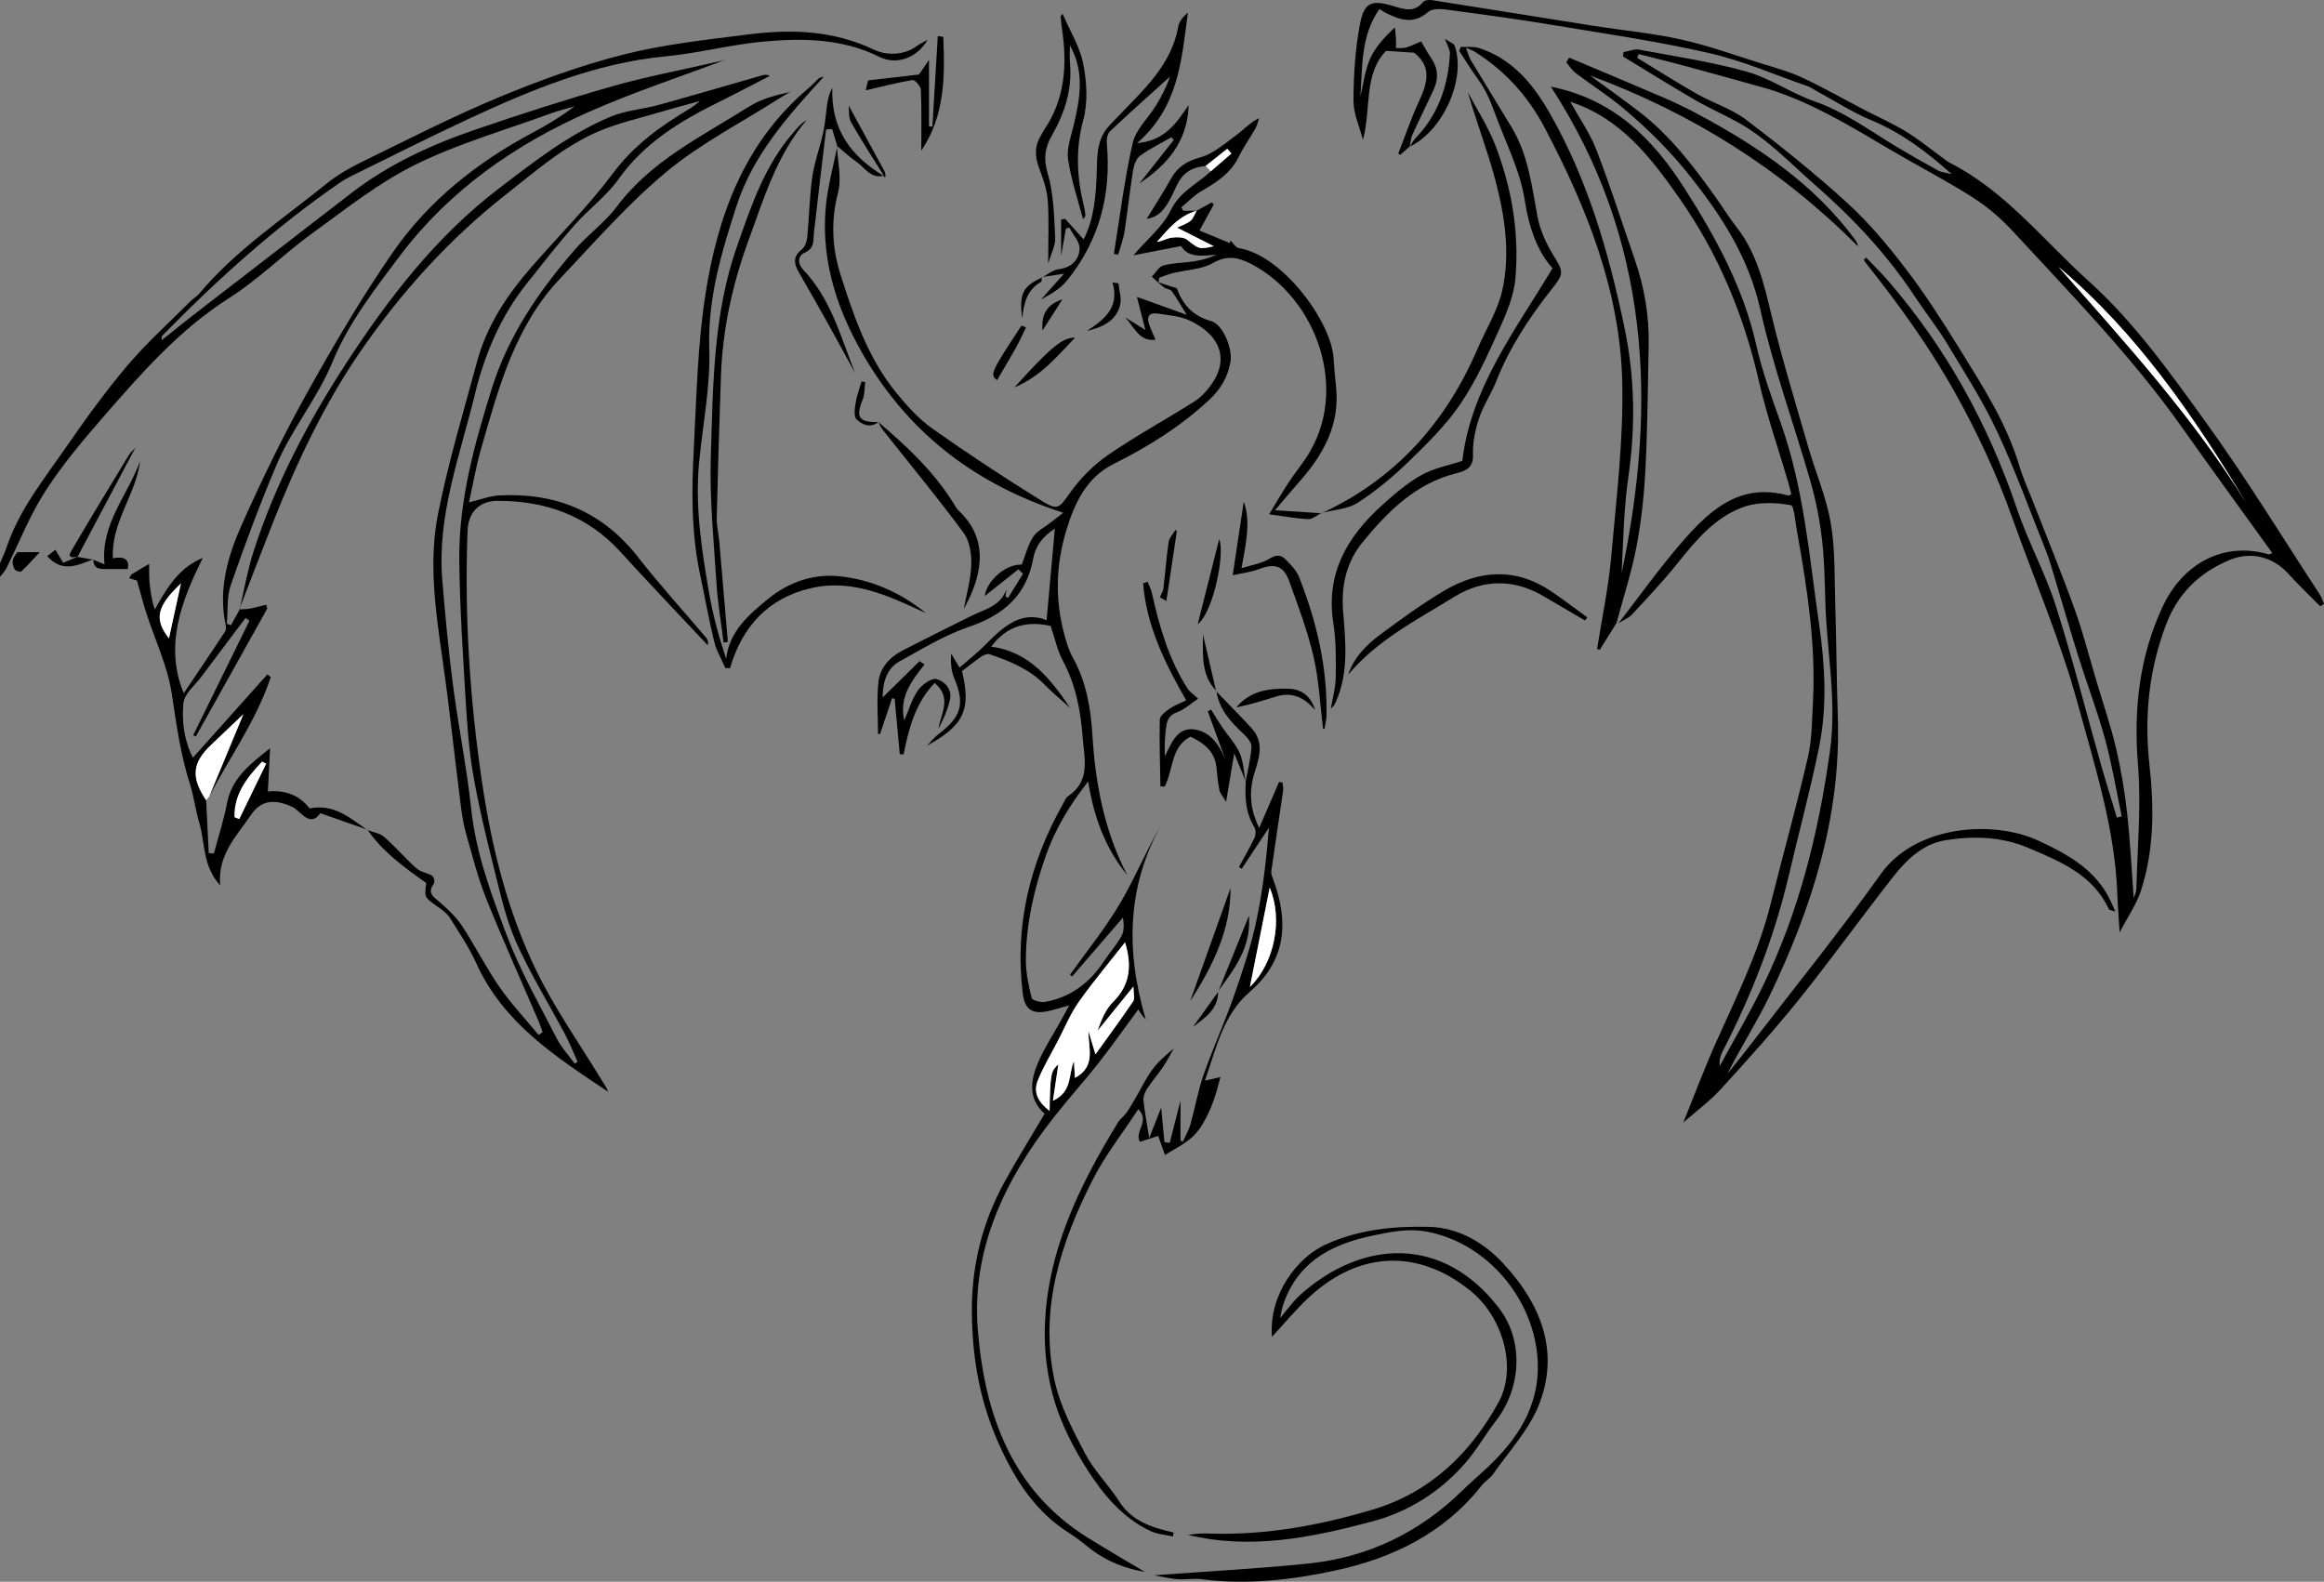 <?xml version="1.0" encoding="utf-8"?>
<!-- Generator: Adobe Illustrator 16.2.1, SVG Export Plug-In . SVG Version: 6.00 Build 0)  -->
<!DOCTYPE svg PUBLIC "-//W3C//DTD SVG 1.1//EN" "http://www.w3.org/Graphics/SVG/1.1/DTD/svg11.dtd">
<svg version="1.1" id="Layer_1" xmlns="http://www.w3.org/2000/svg" xmlns:xlink="http://www.w3.org/1999/xlink" x="0px" y="0px"
	 width="854.039px" height="581.331px" viewBox="0 0 854.039 581.331" enable-background="new 0 0 854.039 581.331"
	 xml:space="preserve">
<rect x="0" y="0" width="854.039" height="581.331" fill="#808080" stroke="none"/>
<g>
	<path fill-rule="evenodd" clip-rule="evenodd" d="M0,206.985c0.823-1.96,1.774-3.877,2.448-5.887
		c4.582-13.66,13.536-24.755,21.56-36.341c7.181-10.369,14.557-20.674,22.698-30.287c7.167-8.463,15.502-15.938,23.348-23.824
		c0.936-0.94,2.198-1.583,3.038-2.589c13.382-16.022,30.731-27.471,46.75-40.435c3.968-3.211,8.515-5.859,13.117-8.105
		c16.603-8.104,33.074-16.57,50.111-23.661c14.979-6.233,30.389-11.84,46.091-15.816c14.913-3.776,30.408-5.422,45.727-7.377
		c15.811-2.018,31.293-1.557,46.331,5.616c4.218,2.013,10.89,2.322,15.896-1.489c0.989-0.753,2.164-1.261,3.812-2.2
		c-3.874,6.677-11.431,9.459-17.7,6.339c-13.73-6.833-28.354-6.974-42.967-5.617c-11.893,1.104-23.595,4.248-35.487,5.376
		c-25.984,2.464-49.513,12.299-72.754,23.095c-14.335,6.659-28.442,13.814-42.635,20.779c-1.64,0.806-3.246,1.722-4.749,2.76
		c-23.651,16.325-44.863,35.484-64.923,55.978c-0.317,0.324-0.469,0.809-0.278,1.728c4.161-3.316,8.281-6.685,12.49-9.938
		c19.034-14.716,38.104-29.385,57.14-44.098c13.883-10.73,29.629-17.901,46.067-23.516c16.485-5.631,33.087-10.982,49.836-15.759
		c12.242-3.491,24.804-5.858,37.228-8.708c1.593-0.365,3.211-0.622,4.662-1.153c-16.862,6.374-34.05,12.009-50.511,19.288
		c-27.146,12.005-51.168,28.765-69.236,52.67c-9.287,12.288-19.05,24.926-24.817,38.96c-5.608,13.645-15.033,24.752-20.655,38.013
		c-6.154,14.513-11.649,29.326-16.833,44.217c-1.526,4.385-1.021,9.478-1.448,14.245c0.5,0.173,1,0.346,1.5,0.518
		c1.062-1.9,2.125-3.801,3.187-5.702l-0.109-0.1c1.261-0.079,2.546-0.032,3.777-0.266c2.062-0.392,4.09-0.961,6.133-1.455
		c0.121,0.476,0.241,0.952,0.361,1.428c-8.763,15.691-17.527,31.383-26.291,47.074c-0.307-0.178-0.614-0.354-0.92-0.532
		c6.894-14.038,13.789-28.076,20.683-42.113c-0.486-0.321-0.972-0.643-1.458-0.964c-5.365,7.129-10.752,14.241-16.084,21.395
		c-2.423,3.251-6.414,6.423-6.745,9.91c-0.648,6.833,0.344,13.958,3.493,20.046c9.283-10.391,18.329-20.517,27.375-30.643
		c0.418,0.324,0.837,0.647,1.255,0.972c-5.229,15.806-15.011,29.319-22.636,43.919c4.134-9.954,8.268-19.908,12.563-30.252
		c-4.149,3.942-8.079,7.651-11.98,11.389c-6.865,6.578-7.303,11.887-1.702,20.253c0.313,6.461,0.627,12.922,0.941,19.384
		c0.633,0.064,1.266,0.129,1.898,0.194c1.626-6.13,3.606-12.192,4.796-18.406c1.776-9.274,8.328-14.36,15.861-20.308
		c-0.317,6.123-0.572,11.03-0.825,15.904c6.523-0.68,11.831,1.579,15.338,6.22c9.057-1.804,14.943,3.57,21.19,7.926l0.073-0.096
		c-5.6-1.964-11.199-3.929-17.304-6.07c-3.959,5.549-7.239-0.905-10.309-2.314c-6.226-2.859-11.341-2.794-15.277,3.038
		c-5.207,7.715-12.299,14.629-11.217,25.816c-6.589-7.154-5.497-15.729-7.751-23.24c-1.38-4.601-1.924-9.46-3.386-14.028
		c-3.465-10.825-4.977-21.933-6.662-33.141c-1.527-10.162-6.185-19.848-9.381-29.77c-1.207-3.744-2.184-7.562-3.418-11.877
		c-0.345-0.103-1.497-0.443-2.852-0.845c0.448-0.712,0.607-1.264,0.969-1.488c2.098-1.301,4.243-2.525,6.372-3.775
		c0.034,2.276-0.073,4.565,0.136,6.826c0.307,3.327,0.839,6.634,1.904,9.954c4.454-7.842,8.674-15.284,17.681-19.005
		c-8.027,16.125-14.176,32.374-7.026,49.778c4.854-7.216,10.037-14.879,15.141-22.595c0.398-0.602,0.476-1.619,0.313-2.356
		c-2.919-13.24,0.783-25.621,6.017-37.332c7.254-16.232,15.039-32.293,23.686-47.82c9.852-17.691,20.123-35.254,31.636-51.887
		c13.163-19.016,31.06-33.208,51.504-44.103c5.268-2.807,10.396-5.876,15.295-9.625c-2.869,0.85-5.794,1.547-8.599,2.573
		c-16.692,6.11-33.98,11.031-49.84,18.844c-13.582,6.691-25.742,16.414-38.112,25.375c-10.365,7.509-19.53,16.788-30.285,23.618
		c-18.323,11.636-32.251,27.599-46.205,43.617c-7.642,8.773-15.209,17.774-21.485,27.526c-5.69,8.842-9.562,18.853-14.298,28.316
		c-0.557,1.111-1.508,2.026-2.277,3.032C0,210.318,0,208.652,0,206.985z M86.193,300.34c0.578,0.222,1.155,0.444,1.732,0.666
		c3.298-6.782,6.596-13.565,9.894-20.349c-0.504-0.246-1.008-0.493-1.511-0.739C90.888,285.697,85.976,291.729,86.193,300.34z
		 M66.492,214.421c-8.933,8.48-9.91,13.1-4.412,20.207C63.517,228.05,64.978,221.358,66.492,214.421z"/>
	<path fill-rule="evenodd" clip-rule="evenodd" d="M594.041,228.999c-2.049,3.271-4.099,6.543-6.148,9.814
		c-0.333-0.089-0.666-0.179-1-0.269c1.769-11.204,4.171-22.353,5.17-33.625c1.907-21.518,4.597-43.145,4.088-64.658
		c-0.789-33.369-13-63.837-28.412-93.137c-6.248-11.878-14.761-21.225-26.023-28.258c-0.538-0.336-1.179-0.507-2.988-1.263
		c0.84,2.159,1.146,3.455,1.799,4.541c4.945,8.222,9.975,16.394,14.946,24.599c6.101,10.068,7.42,21.471,9.509,32.74
		c0.91,4.91,3.092,9.837,5.73,14.117c4.027,6.534,4.065,6.918-0.602,12.837c-8.146,10.33-15.367,21.272-20.24,33.636
		c-1.826,4.633-4.75,8.861-6.311,13.562c-1.424,4.287-2.434,8.991-2.252,13.457c0.201,4.978-2.832,6.021-6.17,6.859
		c-14.897,3.74-25.09,13.989-34.312,25.207c-5.875,7.146-8.012,15.767-7.265,25.29c0.881,11.224,2.184,22.63-2.646,33.465
		c-0.396,0.89-0.821,1.766-1.848,2.499c0.635-3.811,1.744-7.615,1.797-11.434c0.09-6.641,0.149-13.387-0.879-19.915
		c-2.858-18.131,4.98-31.668,17.697-43.192c4.553-4.127,9.316-8.257,14.625-11.245c4.617-2.6,10.14-3.593,15.085-5.236
		c3.123-26.902,19.446-47.848,33.133-70.815c-5.659-6.241-8.702-15.275-10.152-24.704c-1.747-11.361-7.049-21.364-10.894-31.926
		c-1.08-2.967-2.215-5.954-3.725-8.713c-1.604-2.93-3.697-5.59-5.549-8.387c-1.342-2.027-2.641-4.085-3.959-6.129
		c0.195-0.494,0.391-0.989,0.586-1.483c2.248,0.119,4.65-0.236,6.72,0.437c12.545,4.078,20.125,13.592,26.328,24.56
		c13.763,24.332,21.325,50.648,27.039,77.91c3.903,18.621,4.155,36.697,1.464,55.295c-1.682,11.616-1.861,23.451-2.443,35.111
		c13.239-62.613,10.279-123.01-26.041-178.708c23.347,4.708,37.684,19.351,49.348,37.701c11.403,17.938,21.475,36.306,26.177,57.347
		c2.167,9.692,5.629,19.131,8.966,28.52c8.504,23.927,10.487,49.031,14.085,73.882c2.195,15.159,3.053,30.249,0.02,45.227
		c-3.196,15.788-7.421,31.366-11.093,47.061c-5.302,22.664-13.688,44.155-24.354,64.799c-0.805,1.557-1.336,3.255-1.033,5.351
		c5.272-9.717,10.906-19.258,15.749-29.185c13.335-27.332,20.511-56.331,24.722-86.447c2.598-18.574-1.163-36.445-1.688-54.641
		c-0.226-7.821-0.348-15.683-1.266-23.437c-0.838-7.066-2.218-14.146-4.18-20.985c-6.05-21.094-13.666-41.812-18.433-63.178
		c-4.234-18.981-13.978-34.101-25.635-48.862c-7.388-9.354-15.696-17.614-24.734-25.192c-5.536-4.643-11.692-8.542-17.468-12.909
		c-1.371-1.037-2.335-2.613-3.486-3.941c0.346-0.59,0.692-1.18,1.038-1.771c11.722,4.95,23.469,9.843,35.151,14.882
		c4.246,1.831,8.416,3.872,12.49,6.062c22.022,11.833,42.493,25.63,57.58,46.128c0.461,0.626,0.751,1.379,0.898,2.276
		c-28.137-28.308-61.068-48.991-98.445-62.775c6.008,4.409,12.094,8.717,18.008,13.249c11.35,8.699,19.92,19.924,28.129,31.449
		c2.601,3.651,4.946,7.495,7.709,11.015c7.546,9.615,10.104,21.026,12.9,32.585c3.944,16.312,8.879,32.389,13.539,48.523
		c2.657,9.197,6.552,18.146,8.166,27.503c1.658,9.612,1.363,19.582,1.664,29.403c0.433,14.127,0.506,28.267,0.955,42.393
		c1.158,36.394-9.602,69.883-25.075,102.13c-4.658,9.708-10.562,18.818-15.504,28.645c2.438-3.048,4.928-6.056,7.307-9.149
		c16.432-21.374,33.437-42.341,49.07-64.284c12.882-18.08,41.463-19.929,57.99-12.212c9.909,4.627,19.433,9.711,25.155,19.65
		c1.016,1.764,1.778,3.673,3.072,6.385c-1.597-0.532-2.24-0.552-2.363-0.814c-5.955-12.806-17.935-17.634-29.808-22.66
		c-9.858-4.173-20.228-4.369-30.399-2.736c-7.967,1.278-14.034,6.959-18.914,13.168c-11.722,14.913-22.783,30.351-34.655,45.14
		c-9.16,11.41-18.979,22.31-28.848,33.125c-4.053,4.441-9.003,8.065-13.813,12.299c4.01-9.881,7.718-19.852,12.062-29.537
		c7.426-16.553,15.506-32.812,19.959-50.545c4.535-18.062,9.555-36.009,13.761-54.146c1.525-6.576,1.488-13.547,1.856-20.354
		c1.104-20.427-1.96-40.497-5.457-60.52c-0.086-0.492-0.157-0.988-0.264-1.477c-0.782-3.614-1.071-10.095-2.447-10.335
		c-5.488-0.958-11.737-1.214-16.93,0.55c-10.938,3.716-18.072,12.616-25.133,21.397c-5.097,6.339-10.707,12.274-16.256,18.233
		c-1.301,1.396-3.281,2.159-4.95,3.213c7.536-9.729,14.689-19.788,22.704-29.106c10.312-11.99,21.557-22.841,39.705-17.795
		c0.222,0.062,0.551-0.26,1.095-0.537c-0.359-1.374-0.697-2.813-1.112-4.229c-3.649-12.45-7.953-24.75-10.836-37.374
		c-5.55-24.297-14.878-46.722-29.227-67.187c-10.562-15.066-21.536-29.361-40.074-35.42c3.246,5.872,7.205,11.492,9.612,17.712
		c5.087,13.147,9.339,26.616,13.981,39.938c3.571,10.249,5.441,20.774,5.219,31.634c-0.312,15.118-0.394,30.25-1.161,45.346
		c-0.487,9.596-1.485,19.242-3.272,28.674C599.619,210.248,596.556,219.571,594.041,228.999z"/>
	<path fill-rule="evenodd" clip-rule="evenodd" d="M517.944,53.927c-1.136,1.006-2.272,2.012-3.409,3.019
		c-0.225-0.178-0.448-0.355-0.672-0.533c2.531-6.473,4.76-13.086,7.68-19.38c3.029-6.53,4.689-12.567-1.869-17.662
		c-2.928-0.196-6.011-0.403-10.306-0.692c-8.325,8.572-5.415,21.188-8.497,32.742c-1.235-4.812-3.498-9.627-3.486-14.436
		c0.023-9.265,0.65-18.65,2.311-27.752c1.537-8.425,4.268-9.432,12.365-6.996c3.887,1.169,7.639,2.519,10.888-1.486
		c0.556-0.684,2.212-0.857,3.271-0.692c19.836,3.102,39.652,6.322,59.485,9.446c10.656,1.679,21.457,2.665,31.967,4.987
		c9.834,2.173,19.388,5.639,29.029,8.648c5.23,1.633,10.587,3.069,15.528,5.364c7.766,3.604,15.222,7.873,22.822,11.833
		c5.164,2.689,10.525,5.051,15.48,8.078c4.711,2.879,9.007,6.435,13.488,9.688c0.809,0.587,1.579,1.259,2.462,1.707
		C737,70.227,750.954,88.37,767.579,103.345c16.97,15.286,30.116,33.949,43.358,52.292c14.679,20.333,27.777,41.807,41.529,62.807
		c0.691,1.056,1.056,2.326,1.572,3.496c-0.448,0.309-0.897,0.618-1.347,0.927c-3.972-4.03-8.076-7.939-11.885-12.118
		c-5.576-6.12-13.594-8.153-21.247-5.019c-11.363,4.652-19.332,12.438-23.709,24.173c-6.246,16.746-7.902,33.691-5.932,51.502
		c1.697,15.33,1.718,30.968-3.153,45.947c-1.598,4.915-4.699,9.341-7.824,15.357c-0.344-5.512-0.698-9.552-0.832-13.599
		c-0.81-24.401-8.253-47.385-14.617-70.655c-6.387-23.353-15.954-45.492-24.032-68.19c-5.674-15.943-12.674-30.946-20.798-45.567
		c-9.306-16.745-20.473-32.264-32.375-47.255c-0.494-0.622-0.935-1.285-1.4-1.93c0.295-0.287,0.59-0.574,0.885-0.861
		c2.824,2.979,5.778,5.845,8.451,8.953c21.199,24.651,36.526,52.56,46.958,83.35c4.104,12.111,10.394,23.498,14.284,35.664
		c6.116,19.126,11.013,38.641,16.491,57.973c1.886,6.653,3.971,13.251,5.964,19.874c0.597-0.141,1.193-0.281,1.79-0.422
		c-2.005-9.48-3.574-19.08-6.13-28.409c-2.808-10.247-6.626-20.214-9.816-30.361c-3.028-9.629-5.797-19.339-8.718-29.002
		c-1.004-3.321-1.938-6.683-3.221-9.899c-5.853-14.664-11.235-29.557-17.929-43.832c-5.251-11.2-12.001-21.719-18.418-32.34
		c-3.601-5.959-7.99-11.435-11.826-17.26c-10.24-15.55-22.851-28.913-36.826-41.146c-9.237-8.086-17.659-17.146-28.605-23.082
		c-5.11-2.771-10.445-5.142-15.464-8.061c-8.864-5.155-17.563-10.593-26.332-15.912c0.073-0.532,0.146-1.064,0.221-1.597
		c1.931-0.328,3.969-1.229,5.775-0.892c13.227,2.472,26.609,4.469,39.528,8.091c8.57,2.403,16.232,7.889,24.704,10.835
		c11.208,3.899,20.505,10.871,30.452,16.843c4.973,2.985,10.018,5.855,15.108,8.634c1.229,0.67,2.769,0.766,5.021,1.346
		c-9.401-8.402-18.59-15.242-29.527-19.8c-7.321-3.05-14.068-7.477-21.072-11.287c-0.729-0.396-1.414-0.914-2.187-1.181
		c-12.082-4.176-23.929-9.398-36.321-12.222c-19.073-4.345-38.499-7.182-57.822-10.382c-13.061-2.163-26.19-3.928-39.315-5.673
		c-2.029-0.27-4.854-0.224-6.189,0.951c-5.354,4.71-10.443,2.887-15.701,0.249c-0.686-0.344-1.309-0.812-2.179-1.359
		c-6.968,9.929-6.188,21.266-7.009,32.241c1.119-4.642,1.643-9.544,3.529-13.85c1.829-4.177,5.059-7.739,9.135-11.647
		c0.148,1.366,0.35,2.729,0.427,4.101c0.065,1.166-0.013,2.341-0.028,3.512c1.246-0.05,2.56,0.135,3.721-0.204
		c1.851-0.539,3.6-1.427,5.535-2.228c1.253,2.088,2.428,4.267,3.812,6.303c2.494,3.669,2.611,7.484,0.82,11.38
		c-2.572,5.595-5.337,11.102-7.877,16.711c-0.605,1.338-0.645,2.932-0.945,4.408L517.944,53.927z M784.104,330.031
		c0.149-0.51,0.961-2.041,0.999-3.591c0.367-15.074,1.812-30.25,0.586-45.204c-1.661-20.266,0.412-39.578,8.912-57.979
		c7.771-16.825,23.138-24.21,39.125-19.512c0.22,0.064,0.529-0.176,1.328-0.47c-11.161-15.512-22.328-30.812-33.262-46.276
		c-18.334-25.929-40.473-48.571-61.911-71.807c-4.362-4.729-9.385-9.102-14.795-12.554c-9.766-6.231-20.113-11.543-30.107-17.425
		c-12.989-7.645-25.815-15.578-40.065-20.776c-1.865-0.681-3.737-1.363-5.647-1.897c-10.244-2.865-20.492-5.72-30.76-8.502
		c-5.428-1.471-10.896-2.786-16.346-4.171c-0.168,0.466-0.334,0.931-0.502,1.396c7.322,4.447,14.55,9.062,21.998,13.287
		c5.922,3.357,12.727,5.431,18.065,9.488c12.826,9.747,25.448,19.859,37.322,30.731c7.975,7.301,15.004,15.789,21.591,24.408
		c6.953,9.1,13.151,18.816,19.188,28.567c8.562,13.833,17.471,27.52,22.214,43.354c1.376,4.593,3.4,8.993,5.145,13.475
		c5.119,13.158,10.503,26.22,15.281,39.5c3.145,8.74,5.429,17.791,8.085,26.706c2.412,8.101,5.18,16.119,7.102,24.336
		c1.847,7.895,3.181,15.954,4.068,24.016C782.878,309.667,783.379,320.276,784.104,330.031z M825.492,184.909
		c-19.267-31.904-40.152-62.54-68.997-86.813C780.932,125.886,805.949,153.214,825.492,184.909z"/>
	<path fill-rule="evenodd" clip-rule="evenodd" d="M439.745,77.451c1.835-1.015,3.671-2.028,5.507-3.043
		c0.273,0.229,0.547,0.457,0.82,0.686c-1.524,2.791-3.048,5.581-5.267,9.645c3.65,1.503,7.391,3.044,11.132,4.585
		c0.071-0.318,0.142-0.637,0.213-0.955c1.036,0.979,1.962,2.647,3.126,2.835c16.028,2.577,33.893,26.94,34.785,40.344
		c0.232,3.485,0.52,6.971,0.904,10.443c1.562,14.094-4.677,25.141-13.584,35.193c-3.188,3.597-6.244,7.308-8.834,10.348
		c5.738,0.369,11.44,0.735,17.143,1.102l-0.098-0.111c-1.605,0.803-3.244,2.34-4.81,2.269c-4.497-0.203-8.966-1.057-14.407-1.783
		c2.58-4.212,4.879-8.159,7.373-11.979c2.002-3.062,4.345-5.901,6.356-8.957c16.097-24.452,3.804-58.566-20.392-71.108
		c-4.457-2.31-8.682-3.335-13.915-0.33c-4.254,2.443-9.85,2.526-14.827,3.751c-1.697,0.417-3.323,1.124-4.981,1.699
		c-0.071,0.569-0.142,1.139-0.213,1.709c1.97,0.637,3.939,1.274,6.701,2.169c1.894,5.385,5.436,10.084,12.569,12.031
		c4.404,1.202,7.951,10.207,7.162,14.908c-0.941,5.614-3.628,10.135-7.857,14.076c-10.459,9.745-22.345,17.176-35.09,23.531
		c-9.939,4.957-14.301,14.146-17.409,24.424c-3.875,12.814-4.181,25.475-0.719,38.291c0.776,2.872,1.647,5.821,3.083,8.396
		c5.004,8.973,6.631,18.64,7.25,28.755c1.093,17.839,4.42,35.22,12.826,51.319c-7.99-9.784-12.268-21.137-14.411-34.488
		c-7.051,8.992-12.248,17.785-15.642,27.53c-4.292,12.32-7.202,24.999-7.244,38.104c-0.015,4.673,1.002,9.412,2.146,13.972
		c0.217,0.866,3.361,1.693,4.95,1.407c9.361-1.686,16.352-6.989,21.549-14.863c2.087-3.161,4.671-6.026,6.491-9.323
		c1.02-1.847,0.94-4.301,0.527-6.783c-6.224,7.207-12.448,14.414-18.672,21.621c-0.256-0.199-0.513-0.399-0.77-0.599
		c6.214-8.762,13.039-17.163,18.47-26.385c5.506-9.351,9.635-19.512,15.268-29.154c-12.824,22.867-13.364,46.648-5.901,71.936
		c-0.922-1.059-1.292-1.42-1.586-1.836c-0.366-0.519-0.668-1.082-1.137-1.854c-4.991,6.751-9.677,13.402-14.696,19.793
		c-5.242,6.674-10.951,12.98-16.198,19.65c-18.122,23.037-30.528,48.688-28.081,78.538c2.522,30.771,12.337,58.786,40.637,76.346
		c6.989,4.337,14.108,8.464,20.736,12.431c-6.831-1.161-13.781-3.709-19.897-8.404c-2.493-1.913-4.892-3.985-7.548-5.64
		c-12.709-7.915-20.245-19.697-26.246-33.072c-6.879-15.332-9.705-31.096-9.889-47.881c-0.193-17.558,3.839-33.622,12.236-48.756
		c4.585-8.264,9.574-16.304,14.507-24.658c-6.233-5.547-5.191-12.402-2.274-19.096c2.248-5.157,5.375-9.931,8.109-14.876
		c0.87-1.574,1.733-3.151,3.222-5.859c-3.398,0.933-5.655,1.679-7.967,2.16c-5.752,1.198-8.42-0.79-9.119-6.474
		c-3.084-25.064,2.601-48.248,14.94-70.016c0.492-0.868,0.872-1.982,1.633-2.488c8.486-5.639,6.014-13.874,5.424-21.78
		c-0.735-9.839-2.569-19.274-7.304-28.118c-2.001-3.737-2.878-8.075-4.459-12.708c-8.304-1.907-15.968-0.362-21.86,7.604
		c14.031,1.802,21.818,11.843,29.074,22.541c-3.13-2.825-6.426-5.488-9.354-8.509c-5.659-5.836-12.888-8.729-20.316-11.267
		c-0.804-0.274-2.12,0.269-2.931,0.823c-2.443,1.672-4.754,3.536-7.195,5.386c3.395,13.998,0.836,19.932-12.842,27.394
		c1.397-1.424,2.641-3.053,4.217-4.239c8.491-6.388,9.744-11.181,5.735-20.664c-1.126-2.663-1.3-5.729-1.092-8.928
		c0.879,1.464,1.758,2.927,3.099,5.16c3.35-2.95,6.688-5.568,9.646-8.561c6.475-6.552,13.055-12.545,22.338-8.899
		c1.019-11.337,2.001-22.27,3.02-33.597c-4.179,2.617-7.065,6.111-7.916,10.847c-2.458,13.676-10.977,20.939-23.796,25.283
		c-8.802,2.982-16.947,8.024-25.18,12.522c-4.823,2.635-6.312,7.437-6.408,13.41c4.814-4.741,9.202-9.063,13.59-13.385
		c0.603,0.409,1.205,0.818,1.807,1.228c-4.7,5.982-9.398,11.967-7.424,20.54c1.729-3.962,2.836-7.931,5.071-11.105
		c1.458-2.073,4.96-4.551,6.824-4.067c2.851,0.741,5.769,3.7,4.884,7.579c-0.842,3.692-2.368,7.229-4.241,10.654
		c0.934-5.713,5.104-11.354-1.379-16.807c-7.052,7.288-9.495,16.647-11.415,26.254c-0.469-0.032-0.938-0.064-1.408-0.097
		c-0.625-6.772-1.25-13.544-1.875-20.315c-0.314-0.089-0.629-0.177-0.943-0.265c-1.472,4.393-2.944,8.785-4.416,13.179
		c-0.25-0.004-0.501-0.009-0.752-0.013c0-6.414-0.553-12.893,0.174-19.223c0.59-5.14,4.127-9.045,8.837-11.461
		c8.402-4.31,16.842-8.548,25.306-12.735c4.874-2.411,10.697-3.536,12.882-9.723c-0.118,0.87-0.236,1.741-0.355,2.611
		c0.312,0.187,0.624,0.372,0.936,0.558c1.834-2.973,3.669-5.944,5.503-8.916c-0.568-0.54-1.136-1.08-1.704-1.619
		c-4.358,3.457-8.716,6.915-12.354,9.801c0.701-5.53,7.623-11.817,13.596-11.538c1.356-3.477,2.228-7.136,4.138-10.134
		c1.4-2.196,4.157-3.533,6.324-5.235c1.539-1.208,3.104-2.386,4.8-3.687c-31.442-10.138-55.386-28.244-71.898-55.345
		c-10.515-17.259-17.259-36.145-15.401-56.897c0.677-7.563,2.79-14.998,4.261-22.479c0.014,0.012-0.125-0.104-0.125-0.104
		c0.225,5.742,1.79,11.838,0.388,17.15c-2.711,10.274-2.167,20.488,0.841,29.934c4.874,15.303,10.085,30.811,20.51,43.572
		c3.93,4.812,8.226,9.631,13.249,13.183c13.153,9.3,26.634,18.168,40.325,26.66c6.016,3.731,6.429,2.419,10.445-3.178
		c3.765-5.248,8.6-10.124,13.915-13.78c10.251-7.05,21.245-13.012,31.763-19.688c2.456-1.559,4.588-3.931,6.274-6.344
		c6.444-9.231,3.114-18.116-8.228-23.396c-3.427-1.596-7.523-1.829-11.349-2.469c-3.075-0.514-4.556,0.768-3.413,3.983
		c0.655,1.842,1.495,3.618,2.319,5.586c-6.011,0.819-7.873-4.781-11.135-8.198c2.289,1.427,4.578,2.854,7.422,4.628
		c-1.068-4.187-2.029-7.953-3.102-12.158c6.205,2.232,11.92,4.289,18.277,6.576c-2.133-3.453-3.642-6.159-5.444-8.654
		c-0.55-0.762-2.028-0.782-2.868-1.421c-1.583-1.204-3.01-2.611-4.502-3.934c1.405-1.429,2.591-3.669,4.26-4.119
		c3.643-0.982,7.547-0.947,11.312-1.531c2.787-0.432,5.524-1.184,8.245-2.466c-5.39,0.567-10.559,1.157-13.043-3.144
		c-6.107,1.19-11.294,2.201-17.563,3.423c5.085-5.923,10.845-10.552,13.752-16.562c3.373-6.969,9.761-9.661,14.729-14.322
		c2.521-2.182,5.042-4.363,7.564-6.545c-0.507-0.578-1.015-1.157-1.521-1.736c-2.661,2.111-5.321,4.223-7.981,6.334
		c-4.763,0.369-8.252,2.318-10.459,6.908c-2.671,5.553-4.996,11.778-11.153,12.49c2.758-4.534,6.038-9.622,8.999-14.889
		c2.44-4.339,5.822-6.328,10.741-7.699c4.711-1.312,8.842-5.004,12.969-8.006c2.746-1.998,5.036-4.621,8.555-6.449
		c-0.396,1.232-0.602,2.573-1.225,3.678c-2.002,3.543-4.417,6.871-6.194,10.516c-2.948,6.048-8.092,9.415-13.65,12.598
		c-2.734,1.566-4.983,3.979-7.452,6.009c0.214,0.426,0.428,0.851,0.643,1.276c1.669,0,3.339,0,4.998,0.004
		c-6.468,1.792-10.461,6.714-14.654,11.474c2.019-0.347,3.802-1.378,5.684-1.608c1.773-0.217,4.127-0.207,5.395,0.775
		c4.449,3.447,4.312,3.623,9.852,2.399c-4.472-2.259-9.136-4.615-13.537-6.839c1.171-0.556,3.25-1.204,4.889-2.438
		C438.512,80.387,438.989,78.734,439.745,77.451z M413.439,346.338c-5.641,7.195-11.64,14.306-16.988,21.877
		c-3.11,4.402-5.194,9.534-7.706,14.355c-2.524,4.846-5.375,9.565-7.397,14.614c-1.792,4.473,0.377,8.039,4.352,11.116
		c0.3-13.854,0.446-14.491,3.227-17.15c-0.545,3.668-1.205,8.11-1.992,13.412c7.218-3.352,5.581-9.454,7.72-14.556
		c0.155,2.55,0.263,4.319,0.374,6.146c7.846-4.16,4.898-10.958,4.969-17.172c0.76,2.522,1.519,5.044,2.57,8.533
		c5.076-7.079,9.6-13.211,13.861-19.519c0.65-0.962,0.091-2.741,0.091-5.42c-5.054,6.235-9.114,11.243-13.174,16.251
		c1.349-3.83,2.888-7.834,5.672-10.567C415.76,361.641,415.788,354.175,413.439,346.338z"/>
	<path fill-rule="evenodd" clip-rule="evenodd" d="M88.043,224.062c1.666-7.083,2.866-14.314,5.081-21.222
		c7.936-24.747,20.011-47.73,34.063-69.286c15.597-23.926,33.02-46.63,56.24-64.363c13.035-9.955,25.849-19.986,41.015-26.333
		c5.46-2.284,11.688-2.673,17.471-4.268c12.666-3.492,25.271-7.204,37.902-10.824c0.907-0.26,1.817-0.506,3.102,0.104
		c-6.286,3.235-12.527,6.561-18.867,9.688c-14.142,6.977-27.299,14.954-36.755,28.282c-4.492,6.332-11.093,11.125-16.287,17.014
		c-6.045,6.854-11.641,14.106-17.35,21.252c-9.65,12.078-15.565,26.048-19.156,40.859c-5.426,22.387-13.913,44.314-11.979,67.979
		c1.057,12.938,2.259,25.88,3.933,38.75c1.986,15.272,5.085,30.413,6.716,45.716c1.733,16.259,7.413,31.344,13.048,46.314
		c4.95,13.151,12.047,25.51,18.458,38.086c1.675,3.286,4.326,6.074,6.529,9.092c0.346-0.22,0.692-0.439,1.039-0.658
		c-1.537-3.398-2.899-6.89-4.643-10.179c-5.992-11.303-12.793-22.236-17.968-33.896c-3.8-8.561-5.821-17.966-8.121-27.124
		c-2.868-11.419-5.636-22.898-7.64-34.49c-1.581-9.144-2.23-18.48-2.783-27.762c-1.011-16.953-2.133-33.924-2.312-50.896
		c-0.229-21.675,5.481-42.384,11.884-62.905c6.078-19.482,17.272-35.908,30.45-51.097c4.896-5.644,11.202-10.146,15.656-16.075
		c12.729-16.948,31.379-25.818,48.554-36.682c4.403-2.785,9.696-4.165,15.035-5.35c-1.403,0.835-2.83,1.633-4.205,2.511
		c-13.862,8.849-28.744,16.471-41.297,26.896c-14.131,11.736-26.361,25.812-39.056,39.215
		c-16.546,17.468-22.542,40.032-28.946,62.281c-1.962,6.816-3.156,13.854-4.512,19.937c4.017-0.952,7.54-2.354,11.126-2.545
		c20.846-1.113,38.007,5.985,51.089,22.775c7.869,10.099,16.521,19.588,24.811,29.359c0.578,0.682,1.075,1.431,0.736,2.921
		c-2.776-2.929-5.569-5.842-8.324-8.79c-7.96-8.518-15.982-16.979-23.837-25.593c-12.146-13.318-27.532-18.727-45.14-18.693
		c-6.648,0.013-10.716,4.268-10.969,10.864c-1.181,30.859,0.74,61.485,5.234,92.075c3.562,24.243,9.38,47.779,20.02,69.733
		c6.782,13.994,15.901,26.856,23.995,40.213c0.851,1.403,1.862,2.71,2.407,4.316c-19.156-12.784-38.481-25.169-48.458-47.218
		c-2.65-5.855-6.298-11.28-9.737-16.746c-1.023-1.626-2.779-2.884-4.401-4.021c-4.947-3.468-4.985-3.413-4.249-8.747
		c-8.064-5.729-15.969-11.392-21.612-19.591l-0.073,0.096c2.094,0.818,4.608,1.156,6.2,2.548c4.128,3.608,7.732,7.811,11.799,11.496
		c1.372,1.244,3.504,1.651,5.289,2.44c1.179,0.4,1.786,2.36,1.066,3.409c-2.252,3.283-0.21,4.496,1.983,6.385
		c3.077,2.649,6.184,5.509,8.402,8.858c4.862,7.341,8.814,15.294,13.819,22.525c4.315,6.232,9.574,11.812,14.416,17.681
		c0.485-0.344,0.97-0.688,1.456-1.032c-0.479-1.326-0.892-2.682-1.447-3.976c-6.419-14.955-13.117-29.799-19.187-44.895
		c-3.029-7.531-5.034-15.488-7.276-23.317c-1.001-3.498-1.65-7.131-2.109-10.746c-2.323-18.293-4.232-36.645-6.865-54.892
		c-2.53-17.54-4.996-35.224-1.539-52.657c3.739-18.86,9.328-37.362,14.342-55.958c3.588-13.304,11.046-24.509,20-34.771
		c10.05-11.518,20.94-22.396,30.064-34.6c7.757-10.375,17.657-17.374,28.385-23.785c0.955-0.57,1.792-1.34,3.526-2.658
		c-5.597,1.555-10.09,2.727-14.537,4.055c-7.621,2.277-15.482,4.022-22.758,7.125c-12.829,5.47-23.233,14.684-34.122,23.249
		c-20.87,16.418-38.425,35.879-53.351,57.55c-13.426,19.492-23.494,40.963-32.216,62.99c-4.198,10.603-8.249,21.266-12.366,31.9
		L88.043,224.062z"/>
	<path fill-rule="evenodd" clip-rule="evenodd" d="M424.088,578.966c19.967-1.483,38.395-2.425,56.724-4.322
		c21.867-2.265,40.777-11.364,56.559-26.801c2.969-2.903,6.143-5.595,9.171-8.438c11.146-10.463,19.128-22.563,18.572-38.558
		c-0.81-23.29-19.013-44.7-41.794-48.357c-6.032-0.969-12.651,0.291-18.771,1.602c-12.271,2.626-23.627,7.261-30.202,19.046
		c-1.905,3.415-3.282,7.125-3.909,11.28c2.48-2.888,4.672-6.101,7.488-8.611c22.979-20.489,52.616-21.689,72.975,5.014
		c9.228,12.104,8.094,29.495-1.18,41.392c-3.975,5.097-7.145,10.862-11.4,15.688c-9.238,10.471-20.684,17.739-34.279,21.342
		c-22.127,5.864-44.368,10.448-67.475,4.867c1.304-0.16,2.604-0.392,3.913-0.461c1.495-0.08,2.998-0.054,4.496-0.009
		c20.347,0.616,40.12-3.055,59.46-8.818c21.066-6.278,35.862-20.548,46.262-39.431c6.85-12.436,1.803-31.195-10.327-40.993
		c-18.969-15.322-40.427-14.754-58.804,1.91c-5.115,4.638-9.514,10.065-14.129,15.011c-1.291-15.444,9.327-29.187,19.617-33.875
		c12.357-5.631,25.002-6.833,37.959-6.546c10.959,0.243,20.338,5.815,27.492,13.539c13.554,14.631,20.789,32.036,13.096,51.708
		c-3.643,9.312-11.041,17.172-16.867,25.6c-1.111,1.606-3.023,2.641-4.238,4.194c-13.746,17.578-32.847,26.752-53.721,31.25
		c-15.952,3.437-32.51,5.413-49.102,3.222c-2.918-0.385-5.951,0.188-8.909-0.007C430.251,580.237,427.77,579.599,424.088,578.966z"
		/>
	<path fill-rule="evenodd" clip-rule="evenodd" d="M446.918,254.06c4.414,4.592,8.96,9.065,13.205,13.81
		c4.473,5,2.639,10.628,0.92,16.073c-2.139,6.77-1.775,13.205,1.684,20.363c2.574-5.956,4.943-11.441,7.312-16.926
		c0.42,0.082,0.84,0.165,1.26,0.248c0.088,0.994,0.372,2.016,0.232,2.978c-1.426,9.871-2.957,19.729-4.343,29.605
		c-0.14,0.998,0.382,2.137,0.755,3.152c5.724,15.575,4.744,29.627-8.728,41.229c-9.737,8.388-12.207,20.509-16.419,32.558
		c2.147-0.482,3.491-0.784,5.702-1.281c-1.657,6.607-3.303,11.969-6.858,17.742c-3.569,5.797-8.29,7.564-13.525,10.879
		c-0.898-2.529-1.751-4.933-2.486-7.004c-2.195,0.702-4.459,1.427-6.755,2.162c-2.097-4.014,3.916-7.481-0.563-12.004
		c-5.863,8.962-12.197,16.979-16.738,25.907c-11.786,23.17-19.734,47.539-14.027,73.872c2.032,9.376,6.765,18.337,11.297,26.942
		c3.287,6.241,8.591,11.385,12.412,17.389c3.7,5.813,9.093,8.523,15.303,10.292c1.569,0.447,3.161,0.812,4.743,1.215
		c-0.087,0.479-0.175,0.959-0.262,1.438c-2.761-0.639-5.739-0.816-8.245-1.996c-10.315-4.859-17.408-13.441-23.291-22.681
		c-4.875-7.657-9.209-16.005-11.854-24.639c-2.579-8.417-3.861-17.604-3.708-26.419c0.491-28.387,12.538-52.986,27.005-76.595
		c0.76-1.24,2.091-2.12,2.943-3.318c1.217-1.711,2.271-3.541,3.334-5.354c2.054-3.502,3.805-7.218,6.175-10.487
		c2.119-2.922,4.902-5.361,7.952-7.84c-1.324,2.282-2.529,4.646-4.003,6.826c-1.861,2.752-4.062,5.277-5.873,8.06
		c-0.771,1.186-1.402,2.822-1.267,4.17c0.422,4.186,1.241,8.331,2.123,13.846c1.646-4.207,3.071-7.849,4.392-11.225
		c0.365,3.908,0.775,8.304,1.186,12.699c0.649,0.097,1.298,0.193,1.947,0.29c1.34-5.254,2.681-10.507,3.964-15.535
		c0,4.63,0,9.615,0,14.602c0.278,0.182,0.556,0.363,0.834,0.544c0.961-2.154,2.194-4.232,2.833-6.479
		c1.718-6.05,2.765-12.318,4.842-18.231c3.4-9.681,7.687-19.051,11.074-28.735c3.147-8.997,6.209-18.104,8.218-27.398
		c2.439-11.292,3.736-22.832,4.705-34.624c-3.336,5.039-6.672,10.079-10.009,15.119c-0.345-0.217-0.688-0.434-1.032-0.649
		c1.923-3.535,3.975-7.01,5.69-10.643c0.517-1.094,0.62-2.948,0.027-3.907c-3.245-5.253-3.569-10.956-3.175-16.839l-0.082,0.118
		c0.777-4.302,1.885-8.584,2.156-12.919c0.095-1.527-1.581-3.478-2.922-4.727c-4.725-4.405-8.987-9.016-9.957-15.759L446.918,254.06
		z M466.596,326.228c-2.441,12.239-4.837,24.255-7.28,36.509C468.392,353.907,471.532,337.901,466.596,326.228z"/>
	<path fill-rule="evenodd" clip-rule="evenodd" d="M302.748,28.157c-13.429,14.688-26.081,28.946-32.07,47.485
		c-5.507,17.047-10.651,34.013-10.029,52.544c0.465,13.843-2.402,27.794-3.732,41.702c-1.553,16.244,0.944,32.212,3.678,48.113
		c1.392,8.095,3.604,16.049,6.233,24.103c1.331-10.343,8.466-16.271,15.487-22.025c7.488-6.139,16.606-9.263,26.067-8.294
		c11.768,1.203,22.55,5.959,31.9,13.557c-13.435-6.188-26.864-12.73-42.251-9.178c-15.618,3.607-25.232,13.942-29.767,29.428
		c-0.565-0.021-1.13-0.041-1.695-0.062c-1.407-3.25-3.3-6.381-4.124-9.772c-2-8.227-3.459-16.583-5.218-24.87
		c-3.211-15.127-3.078-30.453-2.275-45.737c1.001-19.074,1.367-38.314,4.311-57.122c4.52-28.88,14.35-55.762,37.751-75.522
		c1.385-1.17,2.61-2.527,3.942-3.764C301.167,28.546,301.548,28.537,302.748,28.157z"/>
	<path fill-rule="evenodd" clip-rule="evenodd" d="M382.951,101.949c1.982-1.033,3.884-2.713,5.963-2.972
		c4.744-0.589,7.617-3.394,7.823-7.545c0.125-2.533-2.429-5.199-3.78-7.805c-0.418,0.127-0.836,0.254-1.254,0.381
		c-0.519,2.973-1.039,5.946-1.745,9.99c0-5.265,0-9.294,0-13.324c0.474-0.095,0.948-0.189,1.422-0.283
		c2.164,2.401,4.328,4.804,6.849,7.604c3.893-7.79,4.464-15.843,4.779-23.909c0.233-5.986-0.193-12.083,3.956-17.116
		c1.305-1.584,2.815-2.999,4.232-4.491c9.141-9.62,19.257-18.56,21.779-32.65c0.35-1.952,1.792-3.709,3.565-5.216
		c-2.324,17.068-3.225,34.583-18.667,47.983c10.374-0.877,14.517-7.543,18.943-13.966c-0.423,13.464-7.917,21.986-18.088,28.768
		c4.203-5.318,8.406-10.636,12.609-15.954c-0.29-0.326-0.58-0.652-0.869-0.979c-3.883,2.223-7.973,4.166-11.549,6.804
		c-1.456,1.073-2.249,3.583-2.568,5.564c-1.188,7.376-1.943,14.821-3.098,22.203c-0.454,2.903-1.534,5.708-2.329,8.558
		c-0.527-0.099-1.054-0.198-1.582-0.297c2.207-13.602,3.844-27.333,6.916-40.736c1.146-5.001,5.723-9.185,8.582-13.835
		c2.05-3.336,3.845-6.828,5.114-10.589c-7.369,6.676-14.803,13.283-22.03,20.107c-0.955,0.901-1.318,2.954-1.186,4.402
		c1.712,18.72-2.709,35.687-14.57,50.391c-2.409,2.987-5.9,5.103-9.57,6.978c2.659-2.972,5.317-5.943,8.435-9.429
		c-3.154,0.479-5.678,0.863-8.202,1.248L382.951,101.949z"/>
	<path fill-rule="evenodd" clip-rule="evenodd" d="M485.689,188.632c27.078-12.585,45.613-33.259,57.283-60.451
		c3.068-7.149,7.412-13.994,9.086-21.447c3.033-13.513,0.966-27.24-2.514-40.474c-2.846-10.826-6.974-21.315-10.1-32.322
		c3.391,6.444,7.435,12.637,10.039,19.384c6.049,15.676,8.861,32.124,7.428,48.877c-0.549,6.417-3.25,12.853-5.951,18.837
		c-4.23,9.373-8.507,18.903-14.238,27.368c-5.246,7.748-12.12,14.51-18.886,21.079c-5.793,5.625-12.097,10.907-18.862,15.275
		c-3.719,2.4-8.857,2.601-13.369,3.777C485.592,188.521,485.689,188.632,485.689,188.632z"/>
	<path fill-rule="evenodd" clip-rule="evenodd" d="M265.901,236.138c-0.9-7.343-2.158-14.662-2.627-22.031
		c-0.981-15.43-2.551-30.917-2.059-46.323c0.83-25.983,0.828-52.241,9.62-77.246c5.181-14.733,10.126-29.667,20.671-41.788
		c1.461-1.68,2.841-3.431,4.922-4.607c-11.055,12.933-15.711,28.804-21.346,44.154c-5.88,16.02-9.528,32.559-10.132,49.668
		c-0.616,17.468-1.135,34.939-1.557,52.413c-0.067,2.792,0.666,5.595,0.911,8.403c1.084,12.394,2.125,24.791,3.182,37.187
		C266.958,236.025,266.43,236.082,265.901,236.138z"/>
	<path fill-rule="evenodd" clip-rule="evenodd" d="M457.826,287.259c-1.228-2.977-2.455-5.952-4.275-10.363
		c-1.078,6.428-1.903,11.351-2.983,17.792c-1.303-2.201-2.23-3.156-2.445-4.251c-0.541-2.766-0.813-5.589-1.099-8.398
		c-0.601-5.9-4.565-8.942-9.554-11.303c-7.34,3.873-6.229,12.267-9.475,18.338c-0.519-0.013-1.037-0.025-1.555-0.038
		c-0.13-8.201-0.427-16.406-0.226-24.599c0.033-1.354,2.068-2.914,3.502-3.913c1.812-1.262,3.958-2.045,6.187-3.146
		c-7.959-13.873-14.616-27.521-15.813-42.986c0.542-0.198,1.083-0.396,1.625-0.594c0.544,1.39,1.283,2.735,1.602,4.175
		c2.736,12.361,6.225,24.438,13.17,35.21c0.726,1.126,1.992,1.903,3.803,3.577c-2.465,1.649-4.919,4.007-7.843,5.053
		c-3.133,1.121-3.649,3.301-3.964,5.812c-0.423,3.369-0.567,6.773-0.407,10.314c2.45-4.854,4.537-10.773,10.905-9.84
		c6.02,0.883,9.276,5.911,11.509,11.571c-2.214-6.079-4.428-12.158-6.642-18.237c0.396-0.22,0.792-0.439,1.188-0.659
		c1.344,2.132,2.635,4.301,4.045,6.389c2.177,3.222,4.972,6.153,6.504,9.646c1.41,3.216,1.501,7.01,2.165,10.56
		C457.744,287.377,457.826,287.259,457.826,287.259z"/>
	<path fill-rule="evenodd" clip-rule="evenodd" d="M390.49,5.083c2.672,6.208,6.315,12.01,7.558,18.287
		c1.318,6.656,1.806,14.157,0.065,20.588c-2.96,10.938-2.398,21.338,0.252,31.975c0.24,0.964,0.38,1.957,0.487,2.945
		c0.052,0.479-0.079,0.979-0.871,1.65c-1.902-7.309-4.361-14.533-5.479-21.96c-0.582-3.867,0.991-8.14,1.957-12.142
		c2.405-9.968,4.286-19.874-1.292-29.782c0,2.147-0.165,4.311,0.028,6.44c0.876,9.685-1.899,18.47-6.641,26.706
		c-2.61,4.535-3.137,8.524-1.522,13.994c2.215,7.501,2.319,15.691,2.743,23.618c0.146,2.739-1.454,5.573-2.583,9.5
		c0-8.593,0.331-15.833-0.133-23.021c-0.249-3.853-1.541-7.741-2.95-11.387c-1.588-4.106-2.159-7.966,0.024-11.947
		c0.56-1.022,1.063-2.084,1.711-3.048c7.536-11.199,8.327-23.589,6.495-36.453c-0.234-1.647-0.422-3.304-0.574-4.961
		C389.747,5.875,390.083,5.629,390.49,5.083z"/>
	<path fill-rule="evenodd" clip-rule="evenodd" d="M324.758,64.578c-4.812,1.222-6.913-2.992-10.01-5.104
		c-2.53-1.726-4.777-3.867-7.161-5.834c-0.011-0.009,0.127,0.106,0.113,0.095c-0.643-2.115-1.272-4.219-1.901-6.322
		c-0.743,0.063-1.486,0.127-2.229,0.19c-1.493,12.616-3.024,25.228-4.452,37.851c-0.325,2.873,0.39,5.735-3.39,7.407
		c-2.645,1.17-2.679,4.045-0.521,6.318c10.124,10.665,13.791,24.652,18.993,37.871c-3.212-5.868-6.388-11.757-9.648-17.599
		c-3.561-6.38-7.151-12.745-10.826-19.061c-1.866-3.207-2.611-5.962,0.946-8.719c1.182-0.916,1.838-3.024,1.998-4.66
		c0.712-7.281,0.786-14.642,1.818-21.869c0.789-5.525,2.794-10.866,4.009-16.344c0.713-3.217,0.924-6.543,1.388-9.816
		c0.305-2.15,0.659-4.294,1.988-6.651c-0.559,15.165,6.875,25.186,19.021,32.392C324.893,64.721,324.758,64.578,324.758,64.578z"/>
	<path fill-rule="evenodd" clip-rule="evenodd" d="M582.443,228.041c-5.104-2.992-10.209-5.98-15.309-8.978
		c-10.943-6.43-22.244-6.148-32.664,0.267c-13.722,8.449-28.337,15.876-39.019,28.614c2.14-6.402,6.696-10.967,11.847-14.786
		c7.605-5.637,15.292-11.255,23.428-16.061c12.986-7.672,26.346-8.556,39.376,0.265c4.502,3.047,8.823,6.361,13.228,9.554
		C583.034,227.291,582.738,227.666,582.443,228.041z"/>
	<path fill-rule="evenodd" clip-rule="evenodd" d="M486.204,267.838c-1.097-8.834-1.491-17.829-3.481-26.458
		c-2.158-9.362-5.622-18.447-8.861-27.529c-2.129-5.966-5.293-6.892-11.145-4.715c-3.271,1.217-6.838,1.637-9.716,2.289
		c1.474-9.806,2.833-18.851,4.068-27.068c2.581,7.087,0.909,15.148-0.838,24.482c3.802-1.228,7.463-1.744,10.329-3.532
		c2.572-1.605,4.301-1.385,6.029,0.436c1.798,1.893,3.826,3.886,4.758,6.231c6.502,16.376,10.484,33.303,10.128,51.055
		c-0.032,1.603-0.479,3.197-0.732,4.795C486.563,267.829,486.384,267.833,486.204,267.838z"/>
	<path fill-rule="evenodd" clip-rule="evenodd" d="M322.791,155.111c10.86,9.26,21.227,18.966,28.568,31.428
		c0.331,0.561,0.825,1.04,1.301,1.498c9.655,9.309,9.517,21.442,1.534,35.723c0.942-5.178,2.56-10.667,2.74-16.203
		c0.128-3.924-0.595-8.717-2.821-11.729c-9.548-12.914-19.803-25.306-29.768-37.913c-0.656-0.831-1.042-1.876-1.553-2.82
		L322.791,155.111z"/>
	<path fill-rule="evenodd" clip-rule="evenodd" d="M338.564,55.345c0-7.439,0.155-14.885-0.146-22.312
		c-0.053-1.311-2.204-3.758-3.048-3.62c-5.701,0.933-11.312,2.42-17.224,3.791c0.303-1.269,0.655-2.745,0.875-3.668
		c6.419-0.735,12.4-1.421,18.682-2.14c0.786-1.147,1.829-2.669,3.691-5.385c0,9.17,0,16.795,0,24.42
		c0.415,0.036,0.83,0.072,1.245,0.108c0.662-11.097,1.323-22.192,1.984-33.289c0.671,0.097,1.341,0.193,2.012,0.291
		C347.233,28.01,347.325,42.399,338.564,55.345z"/>
	<path fill-rule="evenodd" clip-rule="evenodd" d="M34.227,205.68c1.181,0.489,2.362,0.978,4.178,1.729
		c-1.514-14.767,8.515-25.358,13.083-37.944c-1.519,12.336-10.728,22.557-10.004,35.743c4.725-1.014,6.17,0.978,5.486,3.937
		c-2.812,0-5.193,0.001-7.574-0.001c-2.539-0.002-5.165,0.113-5.074-3.589C34.312,205.569,34.227,205.68,34.227,205.68z"/>
	<path fill-rule="evenodd" clip-rule="evenodd" d="M518.041,54.023c0.688-1.062,1.224-2.271,2.086-3.164
		c8.385-8.692,12.061-19.315,12.707-31.125c0.076-1.39-0.914-2.838-1.823-5.446c1.566,1.106,3.273,1.647,3.615,2.653
		c4.185,12.299-4.487,31.336-16.681,36.986C517.944,53.927,518.041,54.023,518.041,54.023z"/>
	<path fill-rule="evenodd" clip-rule="evenodd" d="M452.199,326.397c0.152,14.674-6.253,28.435-14.811,41.493
		C442.457,353.691,447.525,339.491,452.199,326.397z"/>
	<path fill-rule="evenodd" clip-rule="evenodd" d="M28.622,204.571c-1.759,0.355-4.062,0.706-2.409-2.117
		c6.945-11.868,14.116-23.604,21.242-35.366c0.493-0.812,1.293-1.439,2.27-2.499c-7.241,13.657-14.245,26.869-21.25,40.08
		L28.622,204.571z"/>
	<path fill-rule="evenodd" clip-rule="evenodd" d="M483.227,260.911c-3.863-4.516-8.359-6.749-14.239-4.931
		c-4.825,1.492-9.642,3.012-14.634,4.002c4.979-6.098,11.951-7.022,19.05-6.871C478.186,253.212,481.789,255.833,483.227,260.911z"
		/>
	<path fill-rule="evenodd" clip-rule="evenodd" d="M440.15,229.407c2.691-10.674,5.382-21.349,7.887-31.286
		C450.245,203.286,445.92,224.982,440.15,229.407z"/>
	<path fill-rule="evenodd" clip-rule="evenodd" d="M395.07,124.085c-6.508,6.761-12.445,14.189-22.264,18.276
		C386.012,127.76,390.33,124.056,395.07,124.085z"/>
	<path fill-rule="evenodd" clip-rule="evenodd" d="M432.479,195.172c-1.293,8.644-2.587,17.287-3.852,25.732
		c-0.279-0.162-1.5-0.869-2.397-1.389c0.528-1.269,1.188-2.226,1.31-3.247c0.681-5.684,1.086-11.405,1.923-17.063
		c0.229-1.547,1.625-2.922,2.484-4.375C432.125,194.944,432.302,195.058,432.479,195.172z"/>
	<path fill-rule="evenodd" clip-rule="evenodd" d="M447.671,364.48c3.677-9.085,7.354-18.171,11.296-27.91
		c0.935,11.646-5.446,19.627-11.348,27.797L447.671,364.48z"/>
	<path fill-rule="evenodd" clip-rule="evenodd" d="M324.758,64.578c0,0,0.134,0.144,0.135,0.145
		c-4.082-6.576-8.317-13.067-12.141-19.793c-0.972-1.71-0.633-4.165-0.882-6.16c4.529,8.294,8.899,16.274,13.227,24.278
		c0.278,0.514,0.248,1.201,0.318,1.812c0.014,0.118-0.169,0.26-0.261,0.39C325.022,65.026,324.891,64.801,324.758,64.578z"/>
	<path fill-rule="evenodd" clip-rule="evenodd" d="M377.053,120.336c-1.28,2.591-2.458,5.238-3.864,7.758
		c-2.21,3.964-4.574,7.842-6.796,11.626c-2.652-2.047-2.337-2.892,9.001-20.065C375.947,119.882,376.5,120.109,377.053,120.336z"/>
	<path fill-rule="evenodd" clip-rule="evenodd" d="M399.472,121.601c6.264-4.146,12.076-8.476,9.354-17.773
		c0.734,0.096,1.468,0.19,2.202,0.286c0.249,2.688,1.237,5.565,0.601,8.023C410.091,118.076,405.071,120.292,399.472,121.601z"/>
	<path fill-rule="evenodd" clip-rule="evenodd" d="M6.383,202.944c3.157,0,5.042,0,8.206,0c-2.398,2.566-4.478,4.935-6.766,7.082
		c-0.331,0.312-2.091-0.184-2.429-0.755c-0.574-0.974-0.945-2.41-0.667-3.456C5.089,204.457,6.169,203.29,6.383,202.944z"/>
	<path fill-rule="evenodd" clip-rule="evenodd" d="M447.022,253.973c-5.749-5.867-4.953-13.479-4.965-20.876
		c1.621,6.987,3.242,13.975,4.862,20.962C446.918,254.06,447.022,253.973,447.022,253.973z"/>
	<path fill-rule="evenodd" clip-rule="evenodd" d="M28.476,204.668c1.911,0.346,3.822,0.691,5.742,1.024
		c0.009-0.013,0.094-0.124,0.104-0.138c-5.652,2.091-11.33,5.164-16.972-1.141c0.75-0.594,1.873-1.484,2.996-2.374
		c0.839,1.408,1.679,2.815,2.862,4.8c1.587-0.663,3.484-1.455,5.397-2.259C28.622,204.571,28.476,204.668,28.476,204.668z"/>
	<path fill-rule="evenodd" clip-rule="evenodd" d="M322.792,155.094c-2.994,2.438-6.014,0.928-8.02-0.981
		c-1.089-1.037-0.651-4.064-0.328-6.104c0.418-2.644,1.408-5.195,2.152-7.787c0.452,0.06,0.904,0.119,1.356,0.179
		c-0.291,2.185-0.141,4.55-0.952,6.52c-2.645,6.423-1.4,8.341,5.791,8.195C322.791,155.111,322.792,155.094,322.792,155.094z"/>
	<path fill-rule="evenodd" clip-rule="evenodd" fill="#FFFFFF" d="M443.015,61.014c2.66-2.111,5.321-4.223,7.981-6.334
		c0.507,0.579,1.015,1.158,1.521,1.736c-2.521,2.182-5.042,4.363-7.564,6.545C444.307,62.312,443.661,61.663,443.015,61.014z"/>
	<path fill-rule="evenodd" clip-rule="evenodd" d="M382.832,101.833c-0.072,0.606,0.066,1.591-0.248,1.766
		c-4.851,2.706-6.35,7.286-6.935,13.523c-1.187-9.2,0.208-11.812,7.304-15.17C382.951,101.949,382.832,101.833,382.832,101.833z"/>
	<path fill-rule="evenodd" clip-rule="evenodd" d="M383.117,121.437c-0.515-5.938,1.619-9.529,7.34-11.449
		C387.877,114.013,385.438,117.816,383.117,121.437z"/>
	<path fill-rule="evenodd" clip-rule="evenodd" d="M447.619,364.367c0.133,6.501-4.717,9.646-9.203,13.037
		c3.096-4.29,6.191-8.58,9.271-12.897C447.671,364.48,447.619,364.367,447.619,364.367z"/>
	<path fill-rule="evenodd" clip-rule="evenodd" fill="#FFFFFF" d="M76.877,292.733c-0.373,0.463-0.746,0.926-1.119,1.39
		c-5.601-8.366-5.163-13.675,1.702-20.253c3.901-3.737,7.831-7.446,11.98-11.389C85.145,272.825,81.011,282.779,76.877,292.733z"/>
	<path fill-rule="evenodd" clip-rule="evenodd" fill="#FFFFFF" d="M86.193,300.34c-0.217-8.611,4.695-14.644,10.115-20.422
		c0.503,0.246,1.007,0.493,1.511,0.739c-3.298,6.783-6.596,13.566-9.894,20.349C87.348,300.785,86.771,300.562,86.193,300.34z"/>
	<path fill-rule="evenodd" clip-rule="evenodd" fill="#FFFFFF" d="M66.492,214.421c-1.514,6.937-2.976,13.629-4.412,20.207
		C56.583,227.521,57.559,222.902,66.492,214.421z"/>
	<path fill-rule="evenodd" clip-rule="evenodd" fill="#FFFFFF" d="M825.492,184.909c-19.543-31.694-44.561-59.022-68.997-86.813
		C785.34,122.369,806.226,153.004,825.492,184.909z"/>
	<path fill-rule="evenodd" clip-rule="evenodd" fill="#FFFFFF" d="M413.439,346.338c2.349,7.837,2.321,15.303-4.421,21.921
		c-2.785,2.733-4.323,6.737-5.672,10.567c4.06-5.008,8.12-10.016,13.174-16.251c0,2.679,0.56,4.458-0.091,5.42
		c-4.262,6.308-8.785,12.439-13.861,19.519c-1.051-3.489-1.81-6.011-2.57-8.533c-0.071,6.214,2.876,13.012-4.969,17.172
		c-0.111-1.826-0.219-3.596-0.374-6.146c-2.14,5.102-0.502,11.204-7.72,14.556c0.787-5.302,1.447-9.744,1.992-13.412
		c-2.781,2.659-2.927,3.296-3.227,17.15c-3.975-3.077-6.143-6.644-4.352-11.116c2.022-5.049,4.873-9.769,7.397-14.614
		c2.512-4.821,4.596-9.953,7.706-14.355C401.799,360.644,407.798,353.534,413.439,346.338z"/>
	<path fill-rule="evenodd" clip-rule="evenodd" fill="#FFFFFF" d="M439.745,77.451c-0.755,1.283-1.232,2.937-2.332,3.763
		c-1.64,1.233-3.718,1.882-4.889,2.438c4.401,2.224,9.065,4.58,13.537,6.839c-5.539,1.224-5.403,1.048-9.852-2.399
		c-1.268-0.982-3.622-0.992-5.395-0.775c-1.881,0.23-3.665,1.262-5.684,1.608c4.193-4.76,8.186-9.682,14.654-11.474
		C439.796,77.446,439.745,77.451,439.745,77.451z"/>
	<path fill-rule="evenodd" clip-rule="evenodd" fill="#FFFFFF" d="M466.596,326.228c4.937,11.673,1.796,27.679-7.28,36.509
		C461.759,350.483,464.154,338.467,466.596,326.228z"/>
</g>
</svg>
